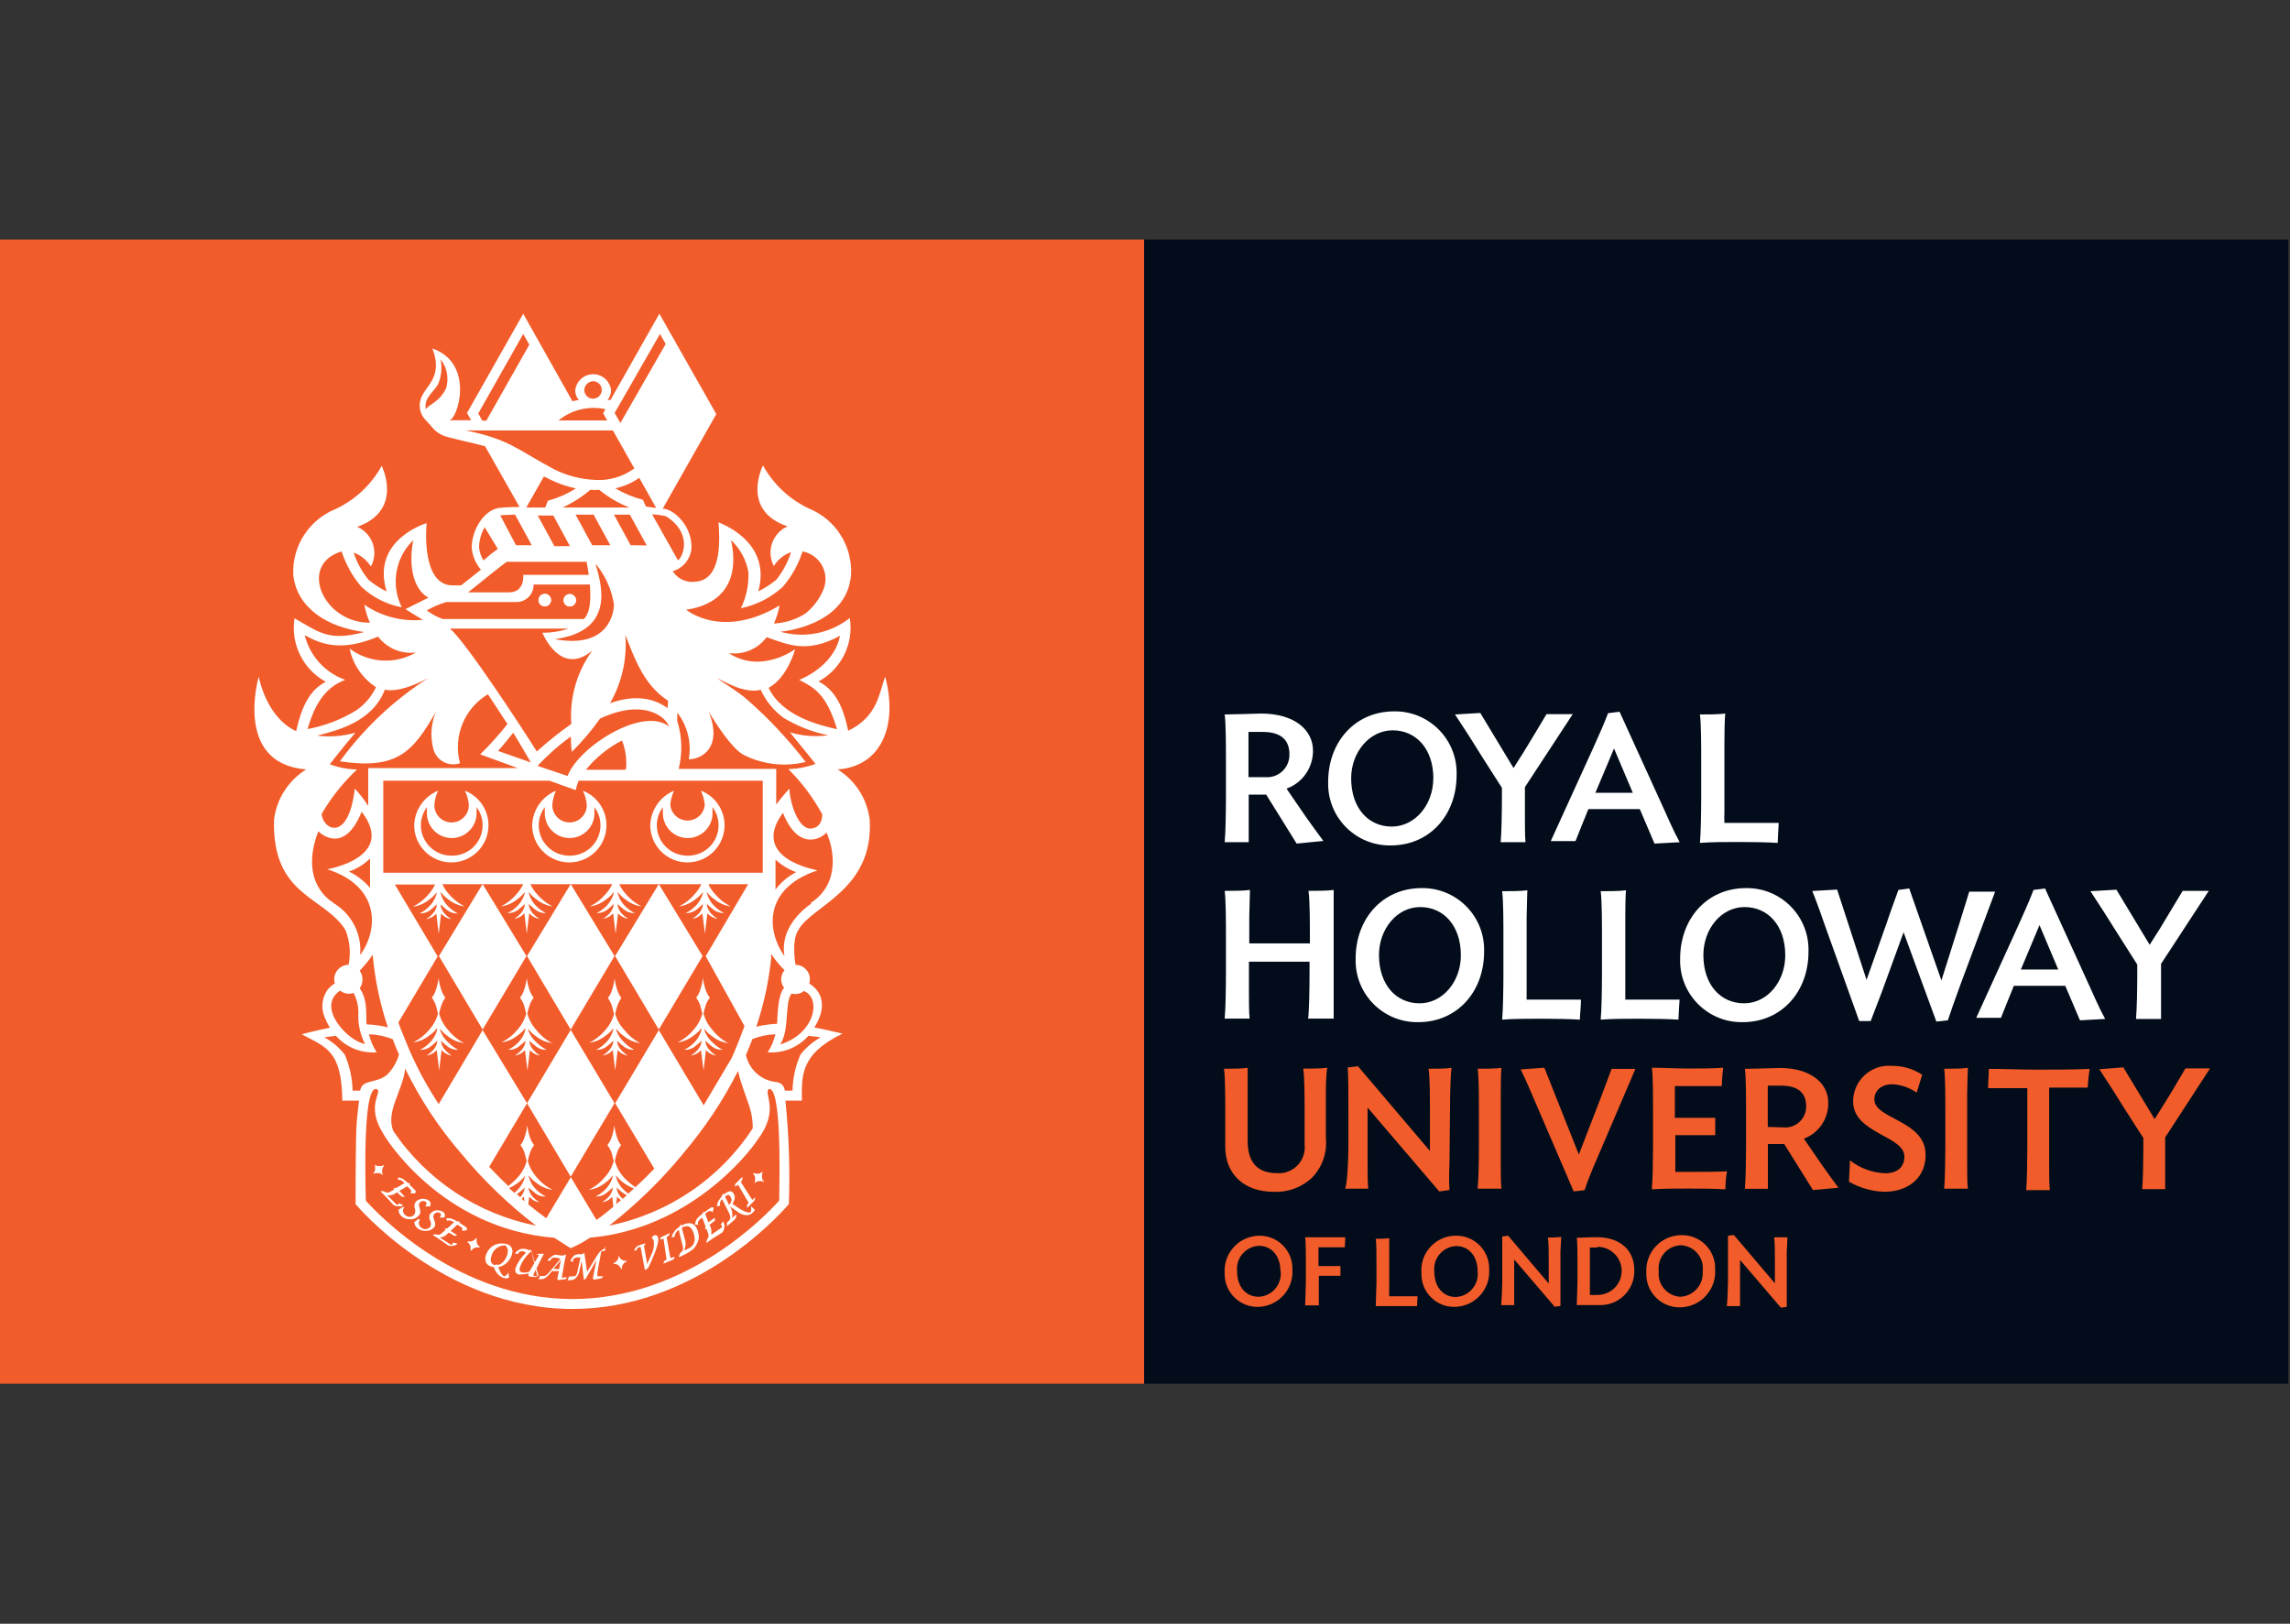 <?xml version="1.0" encoding="UTF-8" standalone="no"?><!DOCTYPE svg PUBLIC "-//W3C//DTD SVG 1.1//EN" "http://www.w3.org/Graphics/SVG/1.1/DTD/svg11.dtd"><svg width="100%" height="100%" viewBox="0 0 1155 819" version="1.1" xmlns="http://www.w3.org/2000/svg" xmlns:xlink="http://www.w3.org/1999/xlink" xml:space="preserve" xmlns:serif="http://www.serif.com/" style="fill-rule:evenodd;clip-rule:evenodd;stroke-linejoin:round;stroke-miterlimit:2;"><rect x="0" y="0" width="1155" height="819" fill="#333333" stroke="none"/><g id="Layer-1" serif:id="Layer 1"><rect x="0" y="120.833" width="577.083" height="577.083" style="fill:#f15c2a;"/><rect x="577.083" y="120.833" width="577.083" height="577.083" style="fill:#020c1a;"/><path d="M638.04,391.976c6.188,0.579 11.675,-3.968 12.255,-10.15c0.04,-0.482 0.058,-0.969 0.04,-1.45c0,-7.018 -4.118,-11.194 -13.455,-11.194l-7.192,0l-0,22.794l8.352,-0Zm15.949,33.523l-15.369,-24.708l-8.816,0l-0,24.012l-12.122,-0c0.464,-4.408 0.638,-16.124 0.638,-22.098l0,-20.241c0,-5.8 0,-17.4 -0.638,-22.098c3.306,0 14.094,-0.348 18.328,-0.464c17.109,0 26.447,8.468 26.215,19.082c-0.081,8.439 -5.406,15.932 -13.34,18.791l9.86,14.384c2.32,3.306 6.728,9.338 8.7,12.006l-13.456,1.334Z" style="fill:#fff;fill-rule:nonzero;"/><path d="M722.949,392.729c0,-15.137 -8.816,-24.359 -20.531,-24.359c-11.716,0 -20.938,11.078 -20.938,24.185c0,15.08 8.7,24.36 20.474,24.36c11.773,-0 20.937,-11.078 20.937,-24.186l0.058,0Zm-53.068,1.566c-0,-20.009 13.513,-35.495 33.291,-35.495c17.167,-0.237 31.272,13.491 31.51,30.658c0.006,0.511 0,1.021 -0.017,1.532c-0,19.951 -13.456,35.437 -33.233,35.437c-17.168,0.266 -31.302,-13.433 -31.563,-30.6c-0.012,-0.511 -0.006,-1.021 0.012,-1.532" style="fill:#fff;fill-rule:nonzero;"/><path d="M746.612,359.612l16.762,27.782l5.046,-7.946c3.596,-5.8 8.236,-13.688 11.599,-19.256l13.224,0l-24.127,36.829l-0,14.558c-0,3.48 -0,10.614 0.29,13.224l-12.528,-0c0.464,-4.408 0.638,-16.124 0.638,-22.098l0,-5.336l-9.628,-15.079c-3.827,-6.264 -10.149,-16.124 -14.035,-21.924l12.759,-0.754Z" style="fill:#fff;fill-rule:nonzero;"/><path d="M804.669,399.863l18.849,0l-9.454,-22.329l-9.395,22.329Zm-1.392,-21.981c3.48,-7.714 5.8,-12.934 7.772,-18.154l5.799,-0.754l21.46,47.095c2.668,5.8 5.8,13.224 8.874,18.734l-12.702,0.696l-7.424,-17.4l-25.925,0c-1.856,4.466 -4.698,11.6 -6.496,16.124l-12.47,-0l21.112,-46.341Z" style="fill:#fff;fill-rule:nonzero;"/><path d="M896.596,425.151c-5.8,-0.348 -12.528,-0.464 -19.429,-0.464c-6.902,-0 -13.978,-0 -19.778,0.464c0.464,-4.408 0.638,-16.588 0.638,-22.446l0,-20.241c0,-5.8 0,-17.4 -0.638,-22.098c3.596,0 9.744,0 12.76,-0.464c-0.29,2.668 -0.406,9.976 -0.406,13.572l-0,36.191c-0.11,1.798 -0.11,3.596 -0,5.394l27.375,-0c-0.116,3.132 -0.406,6.438 -0.522,10.092" style="fill:#fff;fill-rule:nonzero;"/><path d="M659.789,513.772c0.522,-4.408 0.696,-15.776 0.696,-21.749l-0,-6.96l-30.565,-0l-0,15.485c-0,3.48 -0,10.614 0.348,13.224l-12.586,-0c0.464,-4.408 0.638,-16.124 0.638,-22.097l0,-20.242c0,-5.8 0,-17.399 -0.638,-22.097c3.596,-0 9.744,-0 12.76,-0.464c-0,2.668 -0.348,9.976 -0.348,13.571l-0,13.398l30.565,0l-0,-4.408c-0,-5.8 -0,-17.399 -0.696,-22.097c3.654,-0 9.802,-0 12.702,-0.464l-0,64.9l-12.876,-0Z" style="fill:#fff;fill-rule:nonzero;"/><path d="M736.811,481.873c-0,-15.138 -8.816,-24.359 -20.532,-24.359c-11.715,-0 -20.763,11.077 -20.763,24.185c-0,15.079 8.7,24.359 20.473,24.359c11.774,0 20.822,-11.077 20.822,-24.185m-53.069,1.566c0,-20.01 13.514,-35.495 33.291,-35.495c17.168,-0.238 31.273,13.49 31.511,30.658c0.006,0.51 -0,1.021 -0.018,1.531c0,19.951 -13.455,35.437 -33.233,35.437c-17.167,0.267 -31.301,-13.432 -31.562,-30.6c-0.012,-0.51 -0.006,-1.021 0.011,-1.531" style="fill:#fff;fill-rule:nonzero;"/><path d="M796.839,514.294c-5.8,-0.348 -12.586,-0.464 -19.429,-0.464c-6.844,-0 -14.036,-0 -19.778,0.464c0.464,-4.408 0.638,-16.588 0.638,-22.445l0,-20.242c0,-5.8 0,-17.399 -0.638,-22.097c3.538,-0 9.686,-0 12.702,-0.464c-0,2.668 -0.348,9.976 -0.348,13.571l-0,41.585l27.375,0c0.116,3.132 -0.464,6.438 -0.522,10.092" style="fill:#fff;fill-rule:nonzero;"/><path d="M846.544,514.294c-5.8,-0.348 -12.528,-0.464 -19.372,-0.464c-6.844,-0 -14.035,-0 -19.835,0.464c0.464,-4.408 0.638,-16.588 0.638,-22.445l-0,-20.242c-0,-5.8 -0,-17.399 -0.638,-22.097c3.596,-0 9.743,-0 12.759,-0.464c-0.29,2.668 -0.348,9.976 -0.348,13.571l0,41.585l27.376,0c-0.174,3.132 -0.464,6.438 -0.58,10.092" style="fill:#fff;fill-rule:nonzero;"/><path d="M900.424,481.873c-0,-15.138 -8.758,-24.359 -20.531,-24.359c-11.774,-0 -20.764,11.077 -20.764,24.185c0,15.079 8.7,24.359 20.532,24.359c11.831,0 20.763,-11.077 20.763,-24.185m-53.01,1.566c-0,-20.01 13.455,-35.495 33.233,-35.495c17.167,-0.238 31.272,13.49 31.51,30.658c0.006,0.51 0,1.021 -0.017,1.531c-0,19.951 -13.456,35.437 -33.233,35.437c-17.133,0.267 -31.244,-13.409 -31.511,-30.542c-0.006,-0.528 0,-1.061 0.018,-1.589" style="fill:#fff;fill-rule:nonzero;"/><path d="M988.871,496.372c-2.841,7.83 -4.697,12.934 -6.437,18.27l-5.8,0.638l-16.53,-45.065l-9.975,27.375c-1.74,4.93 -4.176,10.788 -6.612,17.4l-5.8,-0l-16.82,-46.921c-1.972,-5.8 -4.639,-13.165 -6.843,-18.675l12.527,-0.696l14.848,45.529l10.266,-29c1.101,-3.48 4.581,-12.991 5.799,-16.355l5.452,-0.754l16.24,46.399l8.989,-28.478l5.046,-16.297l13.05,-0l-17.4,46.63Z" style="fill:#fff;fill-rule:nonzero;"/><path d="M1019.26,489.007l18.849,-0l-9.454,-22.388l-9.395,22.388Zm-1.392,-21.982c3.48,-7.713 5.799,-12.933 7.771,-18.153l5.8,-0.754l21.46,47.095c2.668,5.799 5.799,13.223 8.873,18.733l-12.701,0.696l-7.424,-17.4l-25.925,0c-1.856,4.466 -4.698,11.6 -6.496,16.124l-12.47,-0l21.112,-46.341Z" style="fill:#fff;fill-rule:nonzero;"/><path d="M1067.46,448.756l16.762,27.781l5.046,-7.946c3.537,-5.8 8.235,-13.687 11.599,-19.255l13.166,-0l-24.069,36.829l-0,27.781l-12.644,-0c0.464,-4.408 0.638,-16.124 0.638,-22.097l-0,-5.336l-9.57,-15.08c-3.886,-6.264 -10.208,-16.123 -14.035,-21.923l13.107,-0.754Z" style="fill:#fff;fill-rule:nonzero;"/><path d="M668.721,551.355l-0,22.619c0.742,7.372 -1.804,14.691 -6.96,20.01c-5.255,4.964 -12.325,7.545 -19.546,7.133c-14.267,0 -24.243,-8.467 -24.243,-22.735l0,-18.559c0,-5.8 0,-16.646 -0.638,-20.764c3.48,0 9.164,0 11.948,-0.464l-0,36.945c-0,11.6 5.8,16.182 14.673,16.182c7.181,0.597 13.491,-4.745 14.082,-11.925c0.076,-0.875 0.058,-1.757 -0.046,-2.633l-0,-17.399c-0,-5.8 -0,-16.646 -0.696,-20.764c3.48,0 9.222,0 12.18,-0.464c-0.638,2.552 -0.754,9.454 -0.754,12.818" style="fill:#f15c2a;fill-rule:nonzero;"/><path d="M680.088,578.788l0,-20.299c0,-5.51 0,-15.892 -0.348,-20.068l5.162,-0.638l36.307,42.745l0,-20.705c0,-5.8 0,-16.646 -0.696,-20.764c3.364,0 8.932,0 11.6,-0.464c-0.348,2.494 -0.638,9.396 -0.696,12.76l-0.348,36.249c-0.238,4.211 -0.238,8.433 -0,12.643l-5.162,0.696l-36.133,-42.28l0,28.477c0,3.364 0,10.034 0.348,12.412l-11.6,-0c1.16,-4.118 1.508,-15.138 1.566,-20.764" style="fill:#f15c2a;fill-rule:nonzero;"/><path d="M745.278,599.552c0.464,-4.118 0.638,-15.138 0.638,-20.764l0,-18.965c0,-5.8 0,-16.646 -0.638,-20.764c3.48,0 9.164,0 12.006,-0.464c-0.29,2.494 -0.348,9.396 -0.348,12.76l0,35.785c0,3.306 0,10.034 0.348,12.412l-12.006,-0Z" style="fill:#f15c2a;fill-rule:nonzero;"/><path d="M778.918,538.537l17.399,43.789l10.73,-27.781c1.914,-5.104 4.002,-10.614 5.8,-15.428l12.005,0l-18.849,44.079c-3.19,7.308 -5.162,12.122 -6.786,17.109l-5.51,0.638l-18.965,-44.136c-2.262,-5.452 -5.336,-12.412 -7.772,-17.4l11.948,-0.87Z" style="fill:#f15c2a;fill-rule:nonzero;"/><path d="M870.207,599.899c-5.336,-0.347 -11.6,-0.405 -18.154,-0.405c-6.553,-0 -13.513,-0 -18.907,0.405c0.406,-4.117 0.58,-15.485 0.58,-21.111l-0,-18.965c-0,-5.8 -0,-17.4 -0.58,-21.286c5.394,0 11.6,0.406 18.153,0.406c6.554,0 12.412,0 17.806,-0.406c-0.389,3.08 -0.626,6.177 -0.696,9.28l-23.663,0l-0,16.008l20.357,-0l0,8.757l-20.125,0l-0,18.502l7.945,-0c6.67,-0 12.47,-0 18.154,-0.29c-0.58,2.668 -0.754,5.684 -0.87,9.105" style="fill:#f15c2a;fill-rule:nonzero;"/><path d="M899.38,568.638c5.8,0.575 10.973,-3.659 11.547,-9.459c0.035,-0.366 0.053,-0.731 0.053,-1.096c-0,-6.612 -3.828,-10.498 -12.644,-10.498l-6.728,0l0,20.821l7.772,0.232Zm15.022,31.609l-14.5,-23.199l-8.236,0l0,22.562l-11.599,-0c0.406,-4.118 0.58,-15.138 0.58,-20.764l-0,-18.965c-0,-5.8 -0,-16.646 -0.58,-20.764c3.073,0 13.223,-0.348 17.399,-0.464c16.124,0 24.881,7.946 24.649,17.922c0.012,7.905 -4.889,14.981 -12.295,17.747l9.279,13.514c2.146,3.074 6.264,8.758 8.178,11.252l-12.875,1.159Z" style="fill:#f15c2a;fill-rule:nonzero;"/><path d="M950.477,601.117c-6.311,-0.168 -12.47,-1.925 -17.922,-5.103l0.522,-10.73c5.098,3.99 11.333,6.264 17.806,6.496c5.799,-0 9.627,-2.9 9.627,-8.41c0,-10.556 -25.867,-11.6 -25.867,-27.897c0.058,-9.964 8.178,-17.991 18.136,-17.939c0.51,0.006 1.021,0.029 1.525,0.075c5.394,-0.04 10.678,1.514 15.196,4.466l-2.784,9.048c-3.613,-2.552 -7.876,-4.025 -12.296,-4.234c-5.451,0 -9.047,3.074 -9.047,7.656c-0,9.976 25.809,10.556 25.809,27.781c0.29,10.962 -8.062,18.791 -20.705,18.791" style="fill:#f15c2a;fill-rule:nonzero;"/><path d="M980.578,599.552c0.406,-4.118 0.58,-15.138 0.58,-20.764l-0,-18.965c-0,-5.8 -0,-16.646 -0.58,-20.764c3.422,0 9.105,0 11.947,-0.464c0,2.494 -0.348,9.396 -0.348,12.76l0,35.785c0,3.306 0,10.034 0.348,12.412l-11.947,-0Z" style="fill:#f15c2a;fill-rule:nonzero;"/><path d="M1052.96,548.571l-19.43,-0l0,39.323c0,3.306 0,10.034 0.348,12.411l-11.948,0c0.406,-4.117 0.58,-15.137 0.58,-20.763l0,-30.681l-19.777,-0c0,-2.842 0.348,-6.496 0.348,-9.744c7.888,0 15.66,0.406 25.113,0.406c9.454,0 17.4,0 25.752,-0.406c-0.488,3.132 -0.818,6.287 -0.986,9.454" style="fill:#f15c2a;fill-rule:nonzero;"/><path d="M1070.94,538.363l15.776,26.1l4.697,-7.482c3.364,-5.278 7.772,-12.876 10.846,-18.096l12.412,0l-22.62,34.799l0,26.1l-11.599,-0c0.406,-4.118 0.58,-15.138 0.58,-20.764l-0,-4.988l-9.048,-14.151c-3.596,-5.8 -9.57,-15.196 -13.166,-20.59l12.122,-0.928Z" style="fill:#f15c2a;fill-rule:nonzero;"/><path d="M645.811,641.252c0,-8.003 -4.64,-12.875 -10.845,-12.875c-6.398,0.284 -11.356,5.701 -11.072,12.104c0.011,0.238 0.029,0.476 0.052,0.713c-0,8.004 4.582,12.876 10.846,12.876c6.403,-0.226 11.408,-5.603 11.182,-12.006c-0.012,-0.232 -0.023,-0.464 -0.047,-0.696l-0.116,-0.116Zm-28.129,0.87c-0.644,-9.749 6.74,-18.171 16.489,-18.814c0.302,-0.018 0.609,-0.029 0.911,-0.035c9.129,-0.134 16.634,7.157 16.767,16.286c0.006,0.255 -0,0.51 -0.006,0.765c0.644,9.75 -6.739,18.171 -16.489,18.815c-0.301,0.017 -0.609,0.029 -0.91,0.035c-9.129,0.133 -16.634,-7.157 -16.768,-16.286c-0.005,-0.255 0,-0.511 0.006,-0.766" style="fill:#f15c2a;fill-rule:nonzero;"/><path d="M678.29,629.131l-13.281,-0l-0,9.453l11.077,0l0,4.93l-10.903,0l-0,14.906l-6.902,-0c-0,-2.32 0.348,-8.526 0.348,-11.6l-0,-10.73c-0,-3.131 -0,-9.685 -0.348,-12.005l20.241,-0c-0.058,1.508 -0.174,3.074 -0.232,5.046" style="fill:#f15c2a;fill-rule:nonzero;"/><path d="M714.713,658.768l-20.821,-0c-0,-2.32 0.348,-8.816 0.348,-11.6l-0,-10.73c-0,-3.131 -0,-9.395 -0.348,-11.599c2.268,0.023 4.53,-0.07 6.786,-0.29l-0,26.389c-0.058,0.969 -0.058,1.931 -0,2.9l14.325,-0c-0.116,0.928 -0.232,2.668 -0.29,4.93" style="fill:#f15c2a;fill-rule:nonzero;"/><path d="M745.278,641.368c0,-8.003 -4.639,-12.875 -10.845,-12.875c-6.397,0.284 -11.356,5.701 -11.072,12.104c0.012,0.238 0.029,0.476 0.052,0.713c0,8.004 4.582,12.876 10.846,12.876c6.397,-0.284 11.356,-5.701 11.072,-12.104c-0.012,-0.238 -0.029,-0.476 -0.053,-0.714m-28.361,0.754c-0.8,-9.575 6.311,-17.985 15.892,-18.791c0.499,-0.041 1.003,-0.058 1.508,-0.058c9.129,-0.134 16.634,7.157 16.767,16.286c0.006,0.255 0,0.51 -0.006,0.765c0.644,9.75 -6.739,18.171 -16.489,18.815c-0.301,0.017 -0.609,0.029 -0.91,0.035c-9.094,0.168 -16.605,-7.076 -16.768,-16.17c-0.005,-0.29 -0.005,-0.586 0.006,-0.882" style="fill:#f15c2a;fill-rule:nonzero;"/><path d="M757.69,646.588l0,-22.909l2.958,-0.406l20.473,24.127l0,-11.6c0,-3.131 0,-9.395 -0.406,-11.599c2.245,0.023 4.495,-0.076 6.728,-0.29c0,1.45 -0.348,5.336 -0.406,7.192l0,27.607l-2.9,0.406l-20.415,-23.838l-0,23.026l-6.612,-0c0.348,-2.378 0.522,-8.584 0.58,-11.716" style="fill:#f15c2a;fill-rule:nonzero;"/><path d="M805.597,629.247l-3.712,-0l-0,23.895c1.293,0.099 2.592,0.099 3.886,-0c6.693,0.012 12.133,-5.405 12.145,-12.098c0.011,-6.693 -5.406,-12.134 -12.099,-12.145l-0.046,-0l-0.174,0.348Zm0.754,28.999l-11.078,-0c0,-2.32 0.348,-8.526 0.348,-11.6l0,-10.73c0,-3.131 0,-9.395 -0.348,-11.599c1.798,-0 5.278,-0.29 10.092,-0.29c12.353,-0 18.907,7.134 18.907,16.413c0.429,9.408 -6.849,17.382 -16.257,17.812c-0.557,0.023 -1.108,0.023 -1.664,-0.006" style="fill:#f15c2a;fill-rule:nonzero;"/><path d="M858.781,641.136c0.806,-6.356 -3.694,-12.162 -10.045,-12.968c-0.325,-0.041 -0.65,-0.07 -0.974,-0.081c-6.403,0.214 -11.42,5.579 -11.206,11.976c0.012,0.319 0.035,0.638 0.07,0.957c-0.806,6.357 3.694,12.163 10.045,12.969c0.325,0.04 0.65,0.069 0.975,0.081c6.553,-0.4 11.541,-6.038 11.141,-12.592c-0,-0.034 -0.006,-0.075 -0.006,-0.11l0,-0.232Zm-28.419,0.812c-0.638,-9.813 6.797,-18.287 16.605,-18.925c0.4,-0.029 0.8,-0.04 1.201,-0.04c9.192,-0.139 16.755,7.203 16.894,16.396c0.006,0.331 0,0.667 -0.017,1.003c0.638,9.843 -6.821,18.345 -16.663,18.983c-0.383,0.029 -0.76,0.041 -1.142,0.041c-9.222,0.104 -16.791,-7.285 -16.895,-16.512c-0,-0.314 0.005,-0.633 0.017,-0.946" style="fill:#f15c2a;fill-rule:nonzero;"/><path d="M871.541,646.472l-0,-23.199l2.958,-0.348l20.705,24.359l0,-11.6c0,-3.131 0,-9.453 -0.406,-11.599l6.728,-0c-0,1.45 -0.29,5.336 -0.348,7.25l-0,27.839l-2.958,0.406l-20.589,-24.07l-0,23.258l-6.67,-0c0.348,-2.842 0.522,-9.106 0.58,-12.296" style="fill:#f15c2a;fill-rule:nonzero;"/><path d="M201.95,608.483c0.505,0.006 0.992,-0.209 1.334,-0.58l-1.914,-0.986l-0.58,0.638c-0.127,0.052 -0.278,0.052 -0.406,0c-0.133,0.035 -0.272,0.035 -0.406,0l-4.64,-4.64c1.044,0.064 2.082,-0.075 3.074,-0.406l1.856,-1.102l2.494,2.204l1.45,0l-2.842,-2.9l4.002,-2.377l1.682,1.681c0.464,0.406 0.464,0.638 0,1.914l2.204,0c0.481,-0.371 0.568,-1.067 0.191,-1.548c-0.052,-0.07 -0.121,-0.134 -0.191,-0.192l-2.784,-2.725l0.522,-0.348l-1.624,-0.754c-0.766,-0.72 -1.601,-1.363 -2.494,-1.914c-0.661,-0.302 -1.369,-0.499 -2.088,-0.58l0,1.218l0.522,-0c0.917,0.092 1.752,0.551 2.32,1.276l0.406,0.348l-4.06,2.436l-1.508,-0l0.522,0.638c-0.928,0.626 -1.896,1.188 -2.9,1.681c-0.284,0.064 -0.585,0.064 -0.87,0c-0.626,-0.058 -1.223,-0.278 -1.74,-0.638l-1.624,0l2.378,2.436c0.522,0.464 1.45,1.508 2.204,2.32l0.87,0.928l0.87,0.986c0.743,0.708 1.769,1.027 2.784,0.87l0.986,0.116Z" style="fill:#fff;fill-rule:nonzero;"/><path d="M211.694,609.237c-0.528,-0.812 -0.528,-1.856 -0,-2.668c0.499,-0.487 1.16,-0.771 1.856,-0.812c0.4,0.012 0.789,0.157 1.102,0.406c0.638,0.58 0.696,0.986 -0,2.03l-0,0.29l2.146,0c0.649,-0.922 0.47,-2.192 -0.406,-2.9c-0.922,-0.632 -2.019,-0.957 -3.132,-0.928c-1.369,-0.034 -2.685,0.54 -3.596,1.566c-0.731,0.992 -0.887,2.291 -0.406,3.422c0.394,1.027 0.244,2.187 -0.406,3.074c-0.574,0.65 -1.392,1.032 -2.262,1.044c-0.818,-0.006 -1.601,-0.319 -2.204,-0.87c-0.823,-0.649 -1.247,-1.688 -1.102,-2.726c0.163,-0.464 0.377,-0.916 0.638,-1.334l-0.754,0l-2.146,1.334c-0.035,1.317 0.569,2.575 1.624,3.364c1.12,0.986 2.569,1.508 4.06,1.45l0.29,0c1.508,0.075 2.975,-0.516 4.002,-1.624c1.102,-0.986 1.16,-1.682 0.696,-4.118" style="fill:#fff;fill-rule:nonzero;"/><path d="M218.944,619.097c0.754,-0.986 0.754,-1.682 -0,-4.06c-0.522,-0.795 -0.522,-1.815 -0,-2.61c0.493,-0.574 1.212,-0.91 1.972,-0.928c0.359,0 0.707,0.122 0.986,0.348c0.696,0.522 0.754,0.928 -0,1.972l-0,0.29l2.204,0c0.591,-0.963 0.307,-2.221 -0.638,-2.842c-0.87,-0.545 -1.874,-0.829 -2.9,-0.812c-1.416,-0.011 -2.755,0.656 -3.596,1.798c-0.609,1.062 -0.609,2.361 -0,3.422c0.528,0.98 0.528,2.152 -0,3.132c-0.592,0.742 -1.491,1.172 -2.436,1.16c-0.737,-0.006 -1.444,-0.255 -2.03,-0.696c-0.87,-0.597 -1.357,-1.612 -1.276,-2.668c0.087,-0.493 0.267,-0.963 0.522,-1.392l-0,-0.29l-0.754,0l-2.03,1.45c0.023,1.317 0.696,2.535 1.798,3.248c1.061,0.824 2.372,1.253 3.712,1.218l0.696,-0c1.444,-0.041 2.801,-0.667 3.77,-1.74" style="fill:#fff;fill-rule:nonzero;"/><path d="M234.893,618.807l-3.248,-2.088l0.406,-0.464l-1.74,-0.348c-0.893,-0.545 -1.85,-0.992 -2.842,-1.334c-0.806,-0.139 -1.629,-0.139 -2.435,0l0.521,1.276c0.754,-0.522 1.798,-0.348 3.132,0.464l0.464,0l-3.48,3.248l-1.449,-0l0.638,0.522c-0.76,0.829 -1.595,1.589 -2.494,2.262c-0.314,0.296 -0.731,0.464 -1.16,0.464c-0.517,-0.012 -1.027,-0.11 -1.508,-0.29l-1.508,0.348l2.9,1.856l2.61,1.798l0.928,0.696l1.159,0.812c0.447,0.301 0.969,0.464 1.508,0.464c0.749,-0.035 1.491,-0.169 2.204,-0.406c0.499,-0.064 0.934,-0.366 1.16,-0.812l-2.088,-0.58c-0.087,0.272 -0.226,0.528 -0.406,0.754c0,0.348 -0.348,0.348 -0.406,0.348l-0.406,-0l-5.509,-3.596c1.038,-0.105 2.035,-0.464 2.9,-1.044l1.623,-1.45l2.9,1.682l1.392,-0.29l-3.364,-2.262l3.364,-3.132l2.03,1.276c0.522,0.348 0.58,0.522 0.406,1.856l2.146,-0.29c0.412,-0.452 0.377,-1.148 -0.075,-1.554c-0.081,-0.076 -0.174,-0.14 -0.273,-0.186" style="fill:#fff;fill-rule:nonzero;"/><path d="M256.005,632.611c-1.45,3.943 -3.422,5.161 -4.93,5.509l-0,-0.406l-1.798,0.348c-0.934,-0.336 -1.607,-1.16 -1.74,-2.146c-0.07,-0.887 0.069,-1.78 0.406,-2.609c0.725,-2.715 3.016,-4.733 5.8,-5.104c0.423,-0.058 0.852,-0.058 1.276,-0c0.116,0.464 1.856,1.566 0.812,4.408l0.174,-0Zm-0,-4.988c-1.885,-0.609 -3.915,-0.609 -5.8,-0c-2.372,0.91 -4.217,2.818 -5.046,5.22c-0.516,1.264 -0.516,2.679 -0,3.943c0.464,0.923 1.276,1.613 2.262,1.914l1.102,0.348l0.58,0c0.609,2.39 2.273,4.379 4.524,5.394c0.539,0.203 1.107,0.325 1.682,0.348c0.516,0.023 1.02,-0.116 1.45,-0.406l-0.406,-3.074c-0,0 -0,1.044 -0.406,1.276c-0.406,0.232 -1.044,1.392 -1.74,1.102c-0.696,-0.29 -1.45,-0.812 -2.9,-4.582c0.765,-0.116 1.508,-0.353 2.204,-0.696c2.163,-1.119 3.804,-3.033 4.582,-5.335c0.928,-2.726 -0,-4.582 -2.088,-5.452" style="fill:#fff;fill-rule:nonzero;"/><path d="M267.952,630.523l-1.16,-0c-0.574,-0.256 -1.177,-0.453 -1.798,-0.58c-0.423,-0.07 -0.852,-0.07 -1.276,-0c-0.342,-0.076 -0.701,-0.076 -1.044,-0c-1.154,0.475 -2.169,1.235 -2.958,2.204l1.508,0.406c0.198,-0.888 1.01,-1.503 1.914,-1.45l0.58,-0c0.575,0.179 1.12,0.435 1.624,0.754c-2.314,2.064 -4.106,4.645 -5.22,7.539c-0.307,0.783 -0.307,1.653 0,2.436c0.354,0.516 0.894,0.87 1.508,0.986l1.044,0c1.288,-0.046 2.57,-0.203 3.828,-0.464l0,0.87c0.041,0.313 0.273,0.569 0.58,0.638l2.842,0.29c0.453,-0.093 0.888,-0.267 1.276,-0.522l0.406,-0.29l-3.654,-12.817Zm3.016,13.107l-1.914,0l0,-0.522c0.192,-0.731 0.482,-1.438 0.87,-2.088l4.408,-8.641l-0.29,-0c-2.552,-0 -2.842,-0 -3.48,0.29l1.334,0.348l-4.872,8.351c-1.142,0.441 -2.378,0.598 -3.596,0.464c-1.16,-0.29 -1.624,-1.102 -1.276,-2.436c1.166,-3.213 3.167,-6.055 5.8,-8.235l0,-0.348" style="fill:#fff;fill-rule:nonzero;"/><path d="M282.916,635.568l-0.986,4.64l-2.726,-0.29l3.712,-4.35Zm1.102,9.048l-0.638,0l-0,-0.348c-0,-0.348 1.624,-9.57 2.088,-11.193l-0.406,-0.348c-0.522,0.464 -0.812,0.58 -1.102,0.522c-0.406,0.04 -0.812,0.04 -1.218,-0l-1.682,-0.29c-0.493,-0.122 -1.015,-0.122 -1.508,-0c-0.887,0.446 -1.705,1.009 -2.436,1.681c-0.423,0.319 -0.76,0.737 -0.986,1.218l1.566,0c-0,-1.044 1.102,-1.681 2.552,-1.507c0.835,0.086 1.653,0.284 2.436,0.579l-4.814,5.8c-2.378,2.784 -2.842,3.016 -4.408,2.842l-0.986,0l-0.928,1.624l0.87,0c1.508,0 2.494,0 4.872,-2.726l1.102,-1.334l3.48,0l-0.812,3.944c0.075,0.267 0.267,0.482 0.522,0.58l3.77,-0.464l0.696,-0.928l-2.146,0l0.116,0.348Z" style="fill:#fff;fill-rule:nonzero;"/><path d="M305.593,629.769l-0.812,-0c-0.87,0.516 -1.688,1.119 -2.436,1.798c-0.4,0.498 -0.771,1.02 -1.102,1.566l-5.104,8.409l-1.45,-9.685l-0.985,0.754l-1.856,-0c-0.94,-0.029 -1.851,0.301 -2.552,0.928c-0.627,0.69 -1.172,1.449 -1.624,2.261l1.276,0.87l-0,-0.406c-0.087,-0.568 0.133,-1.142 0.58,-1.508c0.417,-0.313 0.928,-0.498 1.45,-0.521l1.798,-0l-1.334,6.205c-0.638,3.19 -0.986,3.306 -2.784,3.364l-1.566,0l-0.87,1.914l0.87,0c0.939,0.029 1.879,-0.168 2.726,-0.58c1.078,-0.864 1.867,-2.036 2.262,-3.364l1.276,-5.8l1.159,9.686l1.044,-0.87l5.278,-9.222l-1.798,9.106c0.029,0.406 0.348,0.725 0.754,0.754l3.654,-0.696l0.87,-0.986l-2.262,0c-0.696,0 -0.754,0 -0.754,-0.406l0,-1.508l1.798,-9.801c0,-0.621 0.29,-0.969 0.87,-1.044l1.044,-0l0.58,-2.03l-0.58,-0l0.58,0.812Z" style="fill:#fff;fill-rule:nonzero;"/><path d="M330.996,623.099c-0.359,-0.11 -0.742,-0.11 -1.102,-0c0,-0 -0.406,-0 -1.217,1.218c0.492,0.406 0.858,0.951 1.043,1.566c0.331,2.285 -0.052,4.616 -1.101,6.67l-2.204,5.045l-1.624,-9.221l0.87,-1.102c-0.227,-0.087 -0.47,-0.087 -0.696,-0l-2.494,0.812c-0.627,0.156 -1.195,0.504 -1.624,0.986c-0.441,0.51 -0.812,1.073 -1.102,1.682l1.16,-0c0.18,-0.812 0.777,-1.474 1.566,-1.74l0.638,-0l2.146,11.599l1.566,-0.928c1.49,-2.952 2.807,-5.997 3.943,-9.105c1.392,-3.944 1.45,-5.452 0.986,-6.902c-0.203,-0.25 -0.464,-0.447 -0.754,-0.58" style="fill:#fff;fill-rule:nonzero;"/><path d="M336.216,623.969c0.714,-0.273 1.265,-0.847 1.508,-1.566l0.29,-0.522l-4.524,2.088c-0.272,0.243 -0.458,0.568 -0.522,0.928l0,0.348l1.682,-0.464l1.566,10.555c-1.044,0.464 -1.102,0.58 -1.566,1.566l0,0.464l4.698,-1.972c0.418,-0.22 0.725,-0.597 0.87,-1.043l0,-0.406l-2.088,0.579l-1.914,-10.555Z" style="fill:#fff;fill-rule:nonzero;"/><path d="M345.38,625.013l-1.508,-5.8c0.853,-0.47 1.81,-0.731 2.784,-0.754c1.148,0.18 2.117,0.951 2.552,2.03c0.678,1.293 1.073,2.72 1.16,4.176c0.185,2.094 -0.98,4.071 -2.9,4.93l-1.856,0.928l-0.522,-0c0.829,-1.746 0.934,-3.747 0.29,-5.568l0,0.058Zm-1.74,-6.844l0,-0.754l-1.276,1.624c-0.487,0.284 -0.939,0.638 -1.334,1.044c-1.102,1.067 -1.908,2.407 -2.32,3.886l1.508,-0c0.041,-1.491 0.853,-2.854 2.146,-3.596l2.03,8.41c0.406,1.624 0,2.146 -1.45,3.364l-0.58,1.798l0.464,-0l0.87,-0.406l1.914,-0.928c1.375,-0.679 2.68,-1.491 3.886,-2.436c1.514,-1.503 2.54,-3.422 2.958,-5.51c0.098,-1.897 -0.319,-3.782 -1.218,-5.452c-1.566,-2.668 -4.06,-2.9 -7.598,-1.044" style="fill:#fff;fill-rule:nonzero;"/><path d="M364.867,615.907l-1.333,1.682c0.191,0.22 0.365,0.452 0.521,0.696c0.348,0.464 0,0.58 0,0.812l-5.393,3.77c0.214,-1.033 0.214,-2.1 -0,-3.132l-0.754,-2.03l2.668,-2.03l-0,-1.45l-3.306,2.262l-1.624,-4.35l1.972,-1.334c0.185,-0.064 0.394,-0.064 0.58,0c0.469,0.081 0.904,0.279 1.276,0.58l0.522,-2.088c-0.424,-0.481 -1.155,-0.528 -1.636,-0.104c-0.041,0.035 -0.07,0.069 -0.104,0.104l-3.19,2.262l-0,-0.58l-1.044,1.45c-0.853,0.603 -1.63,1.305 -2.32,2.088c-0.627,0.853 -1.027,1.85 -1.16,2.9l-0,0.29l1.682,-0c-0.464,-1.16 -0,-2.204 1.508,-3.19l0.464,-0.348l1.682,4.466l-0.348,1.45l0.696,-0.406c0.452,1.038 0.841,2.105 1.16,3.19c-0,0.812 -0,1.334 -0.87,2.494l-0.29,1.624l2.784,-1.972c0.58,-0.406 1.798,-1.218 2.726,-1.74l1.044,-0.638l1.101,-0.696c0.812,-0.58 1.218,-1.044 1.566,-3.422c0.058,-0.493 -0.063,-0.986 -0.348,-1.392l-0.232,-1.218Z" style="fill:#fff;fill-rule:nonzero;"/><path d="M368.985,605.293c-0.127,0.94 -0.556,1.816 -1.218,2.494l-2.088,-4.234c0.754,-0.58 1.218,-0.87 1.566,-0.87c0.383,0.047 0.72,0.256 0.928,0.58c0.488,0.569 0.778,1.282 0.812,2.03m9.918,3.77c0,1.334 0,1.914 -0.348,2.378c-0.348,0.464 -3.19,0 -6.844,-2.668l-2.32,-1.566c0.459,-0.725 0.83,-1.508 1.102,-2.32c0.238,-1.113 -0.011,-2.279 -0.696,-3.19c-0.493,-0.707 -1.386,-1.009 -2.204,-0.754c-0.91,0.354 -1.74,0.882 -2.436,1.566l-0.348,-0.696l-1.102,2.088c-0.295,0.325 -0.568,0.673 -0.811,1.044c-0.818,1.021 -1.271,2.285 -1.276,3.596l1.566,-0.406c-0.279,-1.2 0.098,-2.453 0.985,-3.306l3.19,6.264c1.45,2.842 1.044,3.828 0.522,4.35l-1.218,1.218l0,1.856l3.364,-2.9c0.789,-0.603 1.294,-1.508 1.392,-2.494l0,-0.638l-2.204,1.856c0.401,-1.989 0.053,-4.054 -0.986,-5.8l3.538,2.494c1.34,1.137 3.005,1.804 4.756,1.914c1.044,0.012 2.053,-0.359 2.842,-1.044c0,0 1.276,-1.102 1.334,-1.682l-2.03,-1.914l0.232,0.754Z" style="fill:#fff;fill-rule:nonzero;"/><path d="M379.425,605.235l-5.8,-9.105c0.586,-0.505 0.888,-1.265 0.812,-2.03l0,-0.522l-3.654,3.654c-0.098,0.342 -0.098,0.701 0,1.044l0,0.29l1.45,-1.044l5.394,9.221c-0.644,0.458 -0.963,1.253 -0.812,2.03l0,0.522l3.596,-3.596c0.284,-0.382 0.429,-0.858 0.406,-1.334l0,-0.464l-1.392,1.334Z" style="fill:#fff;fill-rule:nonzero;"/><path d="M387.719,346.911c9.57,-5.22 13.339,-19.488 13.339,-19.488c0,0 -17.051,12.76 -33.523,1.972c7.366,1.038 14.709,-2.03 19.14,-8.003c10.788,3.711 20.067,8.409 37.003,-0.696c-3.19,15.891 -20.59,22.213 -20.59,22.213c7.366,3.828 13.688,6.902 19.082,24.881c-9.048,-2.03 -27.781,-6.496 -34.683,-21.169l0.232,0.29Zm3.422,102.367l-0,-15.718c2.992,2.825 6.548,4.977 10.439,6.322c-4.21,2.169 -7.864,5.29 -10.671,9.106l0.232,0.29Zm18.095,6.438c-4.234,2.958 -16.007,12.295 -13.571,26.563c-8.7,-12.122 -11.252,-33.987 16.645,-43.267c-21.227,-4.64 -27.607,-15.427 -17.399,-28.999c8.119,20.415 20.473,12.18 21.865,9.86c3.712,7.597 7.308,25.867 -7.888,35.553l0.348,0.29Zm-3.364,44.31c8.352,3.828 5.104,21.402 -12.411,26.796c4.929,-7.076 2.146,-21.518 5.799,-25.694c2.228,0.627 4.617,0.105 6.38,-1.392l0.232,0.29Zm8.062,23.2c-3.95,2.186 -7.418,5.144 -10.208,8.699c-2.528,5.725 -3.891,11.896 -4.002,18.154l-3.885,-0c-0.169,-2.297 -1.996,-4.124 -4.292,-4.292c-7.523,-0.737 -13.711,-6.241 -15.312,-13.63c1.16,-2.667 2.204,-5.393 3.248,-8.061c3.7,-1.468 7.621,-2.291 11.6,-2.436c-0.743,3.242 -2.059,6.327 -3.886,9.105c7.795,0.615 15.427,-2.482 20.589,-8.351l6.148,0.812Zm-125.044,132.004c-57.999,-0 -98.25,-42.861 -104.397,-49.647c-0,-4.176 -1.914,-56.78 5.104,-56.316c4.407,0.812 -5.8,7.482 3.653,22.445c0,0.522 28.478,47.965 86.302,52.605c4.93,3.074 6.844,4.466 7.192,4.64l1.218,0.58l1.218,-0.58c2.946,-1.294 5.765,-2.865 8.409,-4.698c50.227,-4.408 80.096,-42.629 84.33,-49.125c11.6,-15.195 3.132,-23.199 5.8,-25.867c6.96,-1.508 5.278,50.401 5.278,56.316c-6.148,6.786 -46.167,49.589 -104.339,49.647l0.232,-0Zm-107.007,-105.151l-4.06,-0c-0.116,-6.252 -1.456,-12.418 -3.944,-18.154c-2.796,-3.566 -6.287,-6.53 -10.266,-8.699l5.8,-0.812c5.162,5.869 12.795,8.966 20.59,8.351c-1.827,-2.778 -3.144,-5.863 -3.886,-9.105c4.094,0.127 8.143,0.974 11.947,2.494c0.986,2.61 2.03,5.22 3.19,7.771c-1.131,3.73 -3.114,7.146 -5.8,9.976c-5.857,4.988 -12.759,2.146 -13.803,8.178l0.232,-0Zm-10.208,-50.343c1.241,0.975 2.772,1.503 4.35,1.508c0.789,-0.017 1.572,-0.15 2.32,-0.406c1.786,3.428 2.61,7.279 2.378,11.136c-0.11,5.057 1.05,10.063 3.364,14.558c-8.352,-1.16 -24.94,-18.56 -12.644,-26.796l0.232,0Zm14.964,-66.524l-0,14.616c-2.941,-3.463 -6.577,-6.27 -10.672,-8.236c3.926,-1.287 7.505,-3.468 10.44,-6.38l0.232,0Zm-18.328,22.214c-0.928,-0.58 -17.747,-9.918 -7.772,-36.133c0,-0 12.644,13.049 21.866,-9.86c17.805,23.199 -17.4,28.999 -17.4,28.999c26.853,8.526 26.041,30.507 16.646,43.267c0.945,-10.649 -4.344,-20.879 -13.572,-26.273l0.232,-0Zm5.8,-112.517c-10.156,-3.59 -17.829,-12.046 -20.415,-22.503c8.931,4.929 18.965,8.235 37.002,0.696c4.495,5.892 11.792,8.943 19.14,8.003c-10.562,6.119 -23.756,5.348 -33.523,-1.972c1.682,8.01 6.478,15.022 13.34,19.488c-2.228,4.651 -5.626,8.647 -9.86,11.599c-7.575,4.675 -15.956,7.9 -24.707,9.512c3.131,-10.555 7.771,-20.647 19.023,-24.823m-1.798,-64.784c2.082,6.536 5.458,12.591 9.918,17.805c5.666,5.348 12.754,8.955 20.415,10.382c-5.684,-11.344 -3.335,-25.067 5.8,-33.871c-2.668,13.514 0.348,25.171 7.656,28.999l-11.6,5.8c0,-0 4.524,2.9 8.758,5.394c-10.434,1.009 -20.891,-1.705 -29.521,-7.656c0.574,3.138 1.531,6.194 2.842,9.106c-23.49,0.232 -36.481,-29.347 -14.268,-35.959m52.778,25.519l35.147,0c4.739,0.162 8.712,-3.549 8.874,-8.288c0.006,-0.174 0.006,-0.354 0,-0.528l28.419,0c0.87,11.6 -1.044,15.196 -3.016,17.4l-71.221,-0c-2.889,-1.038 -5.609,-2.506 -8.062,-4.35c3.12,-1.769 6.426,-3.19 9.859,-4.234m30.508,-20.299l40.25,-0c0.348,1.856 0.754,4.176 1.102,6.611l-33.059,0c0,0 0.986,8.816 -7.133,8.816l-20.648,0c9.164,-7.482 17.864,-14.325 19.488,-15.427m-13.978,-7.366c0.07,-3.532 1.044,-6.989 2.842,-10.034l6.612,10.962c-2.546,1.74 -4.953,3.677 -7.192,5.8c-1.305,-2.019 -2.082,-4.333 -2.262,-6.728m18.153,-16.414l8.41,15.428l-7.946,-0l-7.945,-15.08c-0,0 2.436,-0.232 7.597,-0.348l-0.116,0Zm-24.881,-42.454l74.238,-0l10.788,19.139c-5.765,4.251 -12.864,6.31 -20.01,5.8c-7.012,-0.342 -13.884,-2.117 -20.183,-5.22c-18.676,-9.86 -22.561,-15.254 -44.833,-19.719m28.999,-48.661l3.074,5.394l-21.691,38.337l-2.03,-0l-2.03,-3.654l22.677,-40.077Zm41.469,37.931l-1.16,2.088l2.03,3.596l-24.533,-0c6.6,-5.417 15.323,-7.511 23.663,-5.684m-5.916,-14.094c2.425,0.192 4.24,2.314 4.049,4.745c-0.198,2.424 -2.32,4.233 -4.745,4.042c-2.308,-0.18 -4.083,-2.123 -4.06,-4.437c0.122,-2.395 2.071,-4.292 4.466,-4.35l0.29,0Zm33.407,-23.837l2.9,5.046l-22.851,39.845l-2.9,-5.046l22.851,-39.845Zm2.9,91.869c13.166,8.062 9.28,19.894 6.206,22.33l-13.049,-23.2c2.209,0.047 4.407,0.343 6.553,0.87l0.29,0Zm-68.032,124.233l-16.529,-5.8c1.624,-1.798 3.364,-3.77 7.656,-9.164c1.449,2.204 8.931,15.022 8.931,15.022l-0.058,-0.058Zm5.8,-65.48c0,-0 8.99,22.561 25.171,9.105c-7.754,10.689 -11.489,23.774 -10.555,36.945c-6.073,4.286 -11.884,8.932 -17.4,13.92c-6.844,-10.962 -35.843,-55.447 -43.847,-62l59.855,-0c-4.257,1.432 -8.729,2.134 -13.224,2.088l0,-0.058Zm26.795,-34.799c4.977,5.898 8.213,13.067 9.338,20.705c0,2.958 -1.856,22.619 -29.869,17.4c31.261,-4.234 23.315,-28.42 20.531,-38.105m-0.928,-24.708l8.41,15.428l-9.106,-0l-8.409,-15.428l9.105,0Zm26.39,-4.06l-1.508,-3.421c-4.895,-1.259 -9.582,-3.214 -13.92,-5.8c4.344,-0.905 8.45,-2.703 12.064,-5.278l8.525,15.195l-5.161,-0.696Zm-7.714,19.488l-8.41,-15.428l8.004,0l8.526,15.544l-8.12,-0.116Zm18.617,82.184c-3.074,-2.262 -12.527,-8.468 -28.999,-2.494c6.003,-10.434 8.694,-22.452 7.714,-34.451c5.104,13.107 9.628,25.403 21.575,33.233l-0.29,3.712Zm-21.401,31.087l-19.778,-0c4.983,-6.137 11.188,-11.171 18.212,-14.79c1.78,4.553 2.476,9.46 2.03,14.326l-0.464,0.464Zm-28.999,3.132l-15.138,-5.104c5.081,-5.475 10.695,-10.428 16.762,-14.79c-0,4.524 0.522,7.714 0.522,7.714c5.214,-5.162 9.97,-10.77 14.209,-16.762c21.692,-10.207 33.001,-1.16 34.799,4.002c-12.817,-10.323 -44.89,9.628 -50.98,24.476l-0.174,0.464Zm-2.552,-135.427c5.075,-2.308 9.796,-5.312 14.035,-8.931c1.462,0.174 2.947,0.174 4.408,-0c4.605,3.764 9.773,6.78 15.312,8.931l-33.755,0Zm-18.27,0l8.874,-15.659l3.132,1.566c4.124,2.03 8.491,3.526 12.992,4.466c-4.373,2.772 -9.147,4.866 -14.152,6.206l-1.276,3.421l-9.57,0Zm13.63,4.06l8.352,15.428l-7.83,-0l-8.41,-15.428l7.888,0Zm-93.377,146.446c-1.978,-3.109 -4.252,-6.026 -6.786,-8.7c-3.132,27.376 -16.124,20.764 -16.704,12.76c4.832,-8.311 10.846,-15.874 17.864,-22.445c-4.704,-0.041 -9.355,-0.928 -13.746,-2.61c0,-0 6.844,-8.932 12.934,-15.95c-6.27,1.804 -12.841,2.32 -19.314,1.508c10.672,-2.784 27.84,-6.96 34.161,-23.199c5.8,1.334 14.442,-1.914 21.808,-5.8c-17.307,11.089 -32.392,25.31 -44.485,41.933c28.999,4.408 36.829,-4.756 48.429,-24.998c-2.535,6.067 -2.964,12.801 -1.218,19.14c1.641,5.492 7.423,8.618 12.916,6.977c0.145,-0.04 0.284,-0.087 0.423,-0.133c-3.607,-13.444 2.146,-27.654 14.094,-34.799c2.494,3.77 8.874,13.455 9.86,15.021c-4.263,5.383 -8.851,10.498 -13.746,15.312l18.907,6.902l-75.397,-0l-0,19.081Zm-4.582,83.402c2.499,-2.581 4.785,-5.354 6.844,-8.294c1.107,12.458 3.677,24.742 7.655,36.597c-3.497,-0.87 -7.07,-1.375 -10.671,-1.508c-0.754,-2.204 1.16,-11.6 -3.538,-18.212c0.91,-1.223 1.398,-2.708 1.392,-4.233c0.093,-1.735 -0.441,-3.446 -1.508,-4.814l-0.174,0.464Zm80.037,110.196c-0.551,0.575 -1.154,1.097 -1.797,1.566l-2.61,-2.377c1.374,-0.604 2.679,-1.363 3.885,-2.262c1.555,-1.044 2.929,-2.338 4.06,-3.828l0,0.638c-0.62,2.25 -1.774,4.321 -3.364,6.031l-0.174,0.232Zm3.306,5.8l-1.392,-1.218c0.638,-0.58 1.102,-1.102 1.102,-1.102l0.29,2.32Zm0,-5.8c-0.365,1.416 -1.084,2.709 -2.088,3.77c-0.58,-0.464 -1.16,-1.044 -1.74,-1.566l1.276,-0.87c2.784,-2.203 2.784,-2.609 2.784,-2.609l-0.232,1.275Zm-60.144,-61.13c7.563,15.521 17.115,29.985 28.419,43.035c11.124,13.438 23.733,25.577 37.583,36.191c-29.301,-5.794 -55.139,-22.904 -71.918,-47.617c-4.118,-9.801 4.756,-20.415 5.974,-31.609l-0.058,0Zm140.066,43.035c10.921,-12.771 20.27,-26.813 27.839,-41.817c1.218,5.8 4.234,13.282 5.8,18.154c1.119,3.485 1.67,7.128 1.624,10.787c-16.582,25.392 -42.658,43.064 -72.382,49.067c13.682,-10.666 26.152,-22.799 37.177,-36.191l-0.058,0Zm-30.101,17.863c-1.728,-1.734 -2.97,-3.897 -3.596,-6.263l0,-0.638c2.384,2.929 5.51,5.173 9.048,6.496l-2.842,2.609c-0.94,-0.626 -1.792,-1.368 -2.552,-2.204l-0.058,0Zm-1.102,5.452c-0.812,0.696 -1.624,1.45 -2.436,2.088l0.464,-3.77c0.522,0.546 1.085,1.05 1.682,1.508l0.29,0.174Zm-0,-1.45c-0.98,-1.078 -1.694,-2.366 -2.088,-3.77l0,-1.217c0,-0 0,0.406 2.784,2.609c0.702,0.546 1.461,1.01 2.262,1.392l-2.03,1.798l-0.928,-0.812Zm62.29,-86.301c-0.406,1.218 -5.452,14.499 -6.844,16.761l-13.745,23.2l-22.62,-37.931l-21.981,36.887l19.719,33.001c-3.247,3.364 -6.437,6.496 -9.511,9.338c-2.123,-1.387 -4.066,-3.022 -5.8,-4.872c-2.158,-2.367 -3.724,-5.209 -4.582,-8.294c0.215,-1.322 0.545,-2.622 0.986,-3.886c0.452,-1.514 1.177,-2.929 2.146,-4.176c-0.986,-1.235 -1.711,-2.656 -2.146,-4.176c-0.621,-1.885 -1.05,-3.828 -1.276,-5.8c-0.226,1.972 -0.655,3.915 -1.276,5.8c-0.464,1.52 -1.212,2.935 -2.204,4.176c0.975,1.253 1.723,2.662 2.204,4.176l0.986,3.886c-0.864,3.097 -2.453,5.939 -4.64,8.294c-2.169,2.598 -4.854,4.709 -7.888,6.205c2.924,-0.376 5.69,-1.542 8.004,-3.363c1.531,-1.056 2.883,-2.349 4.002,-3.828l0,0.638c-0.655,2.354 -1.891,4.512 -3.596,6.263c-1.456,1.508 -3.161,2.744 -5.046,3.654c2.123,0.111 4.205,-0.62 5.8,-2.03c2.726,-2.203 2.784,-2.609 2.784,-2.609l0,1.217c-0.406,1.41 -1.137,2.703 -2.146,3.77c-0.934,0.981 -1.983,1.833 -3.132,2.552c1.218,-0.168 2.39,-0.603 3.422,-1.276c0.598,-0.458 1.16,-0.962 1.682,-1.508l0.58,5.046c-3.132,2.552 -5.8,4.814 -8.526,6.67l-12.933,-21.575l-12.412,20.705c-2.726,-1.972 -5.8,-4.292 -9.048,-7.018l0.464,-3.828c0.522,0.546 1.085,1.05 1.682,1.508c1.033,0.673 2.204,1.108 3.422,1.276c-1.148,-0.719 -2.198,-1.571 -3.132,-2.552c-1.009,-1.067 -1.74,-2.36 -2.146,-3.77l0,-1.217c0,-0 0,0.406 2.784,2.609c1.584,1.427 3.672,2.158 5.8,2.03c-1.885,-0.91 -3.59,-2.151 -5.046,-3.654c-1.705,-1.751 -2.94,-3.909 -3.596,-6.263l0,-0.638c1.131,1.49 2.506,2.784 4.06,3.828c2.291,1.827 5.04,2.987 7.946,3.363c-3.033,-1.496 -5.719,-3.607 -7.888,-6.205c-2.157,-2.367 -3.723,-5.209 -4.582,-8.294c0.238,-1.317 0.569,-2.616 0.986,-3.886c0.482,-1.514 1.23,-2.923 2.204,-4.176c-0.992,-1.241 -1.74,-2.656 -2.204,-4.176c-0.62,-1.885 -1.049,-3.828 -1.276,-5.8c-0.226,1.972 -0.655,3.915 -1.276,5.8c-0.435,1.52 -1.16,2.941 -2.146,4.176c0.969,1.247 1.694,2.662 2.146,4.176l0.986,3.886c-0.858,3.085 -2.424,5.927 -4.582,8.294c-1.432,1.566 -3.004,3.004 -4.697,4.292c-3.074,-2.958 -6.322,-6.148 -9.628,-9.686l19.081,-32.073l-22.387,-36.887l-22.155,37.293c-5.597,-8.468 -10.469,-17.394 -14.558,-26.679c-1.044,-2.552 -4.872,-11.6 -5.8,-14.442l19.836,-33.349l-21.576,-36.249l20.242,-0c-0.83,1.827 -1.949,3.509 -3.306,4.988c-2.181,2.581 -4.866,4.692 -7.888,6.206c2.9,-0.389 5.649,-1.549 7.946,-3.364c1.554,-1.044 2.929,-2.338 4.06,-3.828l-0,0.638c-0.656,2.355 -1.891,4.512 -3.596,6.264c-1.444,1.496 -3.126,2.731 -4.988,3.654c2.123,0.081 4.193,-0.644 5.8,-2.03c2.726,-2.204 2.784,-2.668 2.784,-2.668l-0,1.218c-0.406,1.426 -1.143,2.737 -2.146,3.828c-0.934,0.98 -1.984,1.832 -3.132,2.551c1.218,-0.203 2.384,-0.655 3.422,-1.334c0.603,-0.429 1.171,-0.916 1.682,-1.449l1.218,10.265l1.218,-10.265c0.51,0.533 1.078,1.02 1.682,1.449c1.038,0.679 2.203,1.131 3.421,1.334c-1.148,-0.719 -2.198,-1.571 -3.131,-2.551c-1.004,-1.091 -1.74,-2.402 -2.146,-3.828l-0,-1.218c-0,-0 -0,0.464 2.783,2.668c1.601,1.392 3.678,2.122 5.8,2.03c-1.861,-0.923 -3.543,-2.158 -4.988,-3.654c-1.705,-1.752 -2.94,-3.909 -3.595,-6.264l-0,-0.812c1.131,1.49 2.505,2.784 4.059,3.828c2.297,1.815 5.046,2.975 7.946,3.364c-3.021,-1.514 -5.707,-3.625 -7.888,-6.206c-1.357,-1.479 -2.476,-3.161 -3.305,-4.988l40.772,-0c-0.852,1.827 -1.989,3.509 -3.364,4.988c-2.169,2.598 -4.854,4.709 -7.887,6.206c2.905,-0.377 5.655,-1.537 7.945,-3.364c1.555,-1.044 2.929,-2.338 4.06,-3.828l0,0.638c-0.655,2.355 -1.89,4.512 -3.596,6.264c-1.455,1.502 -3.16,2.743 -5.045,3.654c2.122,0.092 4.199,-0.638 5.799,-2.03c2.784,-2.204 2.784,-2.668 2.784,-2.668l0,1.218c-0.371,1.426 -1.084,2.743 -2.088,3.828c-0.933,0.98 -1.983,1.832 -3.131,2.551c1.217,-0.203 2.383,-0.655 3.421,-1.334c0.604,-0.429 1.172,-0.916 1.682,-1.449l1.218,10.265l1.218,-10.265c0.511,0.533 1.079,1.02 1.682,1.449c1.038,0.679 2.204,1.131 3.422,1.334c-1.148,-0.719 -2.198,-1.571 -3.132,-2.551c-1.003,-1.085 -1.717,-2.402 -2.088,-3.828l0,-1.218c0,-0 0,0.464 2.784,2.668c1.601,1.392 3.677,2.122 5.8,2.03c-1.885,-0.911 -3.59,-2.152 -5.046,-3.654c-1.705,-1.752 -2.94,-3.909 -3.596,-6.264l0,-0.638c1.131,1.49 2.506,2.784 4.06,3.828c2.297,1.815 5.046,2.975 7.946,3.364c-3.033,-1.497 -5.719,-3.608 -7.888,-6.206c-1.374,-1.479 -2.511,-3.161 -3.364,-4.988l41.295,-0c-0.852,1.827 -1.989,3.509 -3.364,4.988c-2.169,2.598 -4.854,4.709 -7.888,6.206c2.906,-0.377 5.655,-1.537 7.946,-3.364c1.555,-1.044 2.929,-2.338 4.06,-3.828l0,0.638c-0.655,2.355 -1.891,4.512 -3.596,6.264c-1.456,1.502 -3.161,2.743 -5.046,3.654c2.117,0.075 4.188,-0.65 5.8,-2.03c2.726,-2.204 2.726,-2.668 2.726,-2.668l0,1.218c-0.406,1.426 -1.143,2.737 -2.146,3.828c-0.934,0.98 -1.983,1.832 -3.132,2.551c1.218,-0.203 2.384,-0.655 3.422,-1.334c0.603,-0.429 1.172,-0.916 1.682,-1.449l1.218,10.265l1.276,-10.265c0.481,0.545 1.027,1.032 1.624,1.449c1.038,0.667 2.204,1.12 3.422,1.334c-1.137,-0.73 -2.187,-1.589 -3.132,-2.551c-1.003,-1.085 -1.717,-2.402 -2.088,-3.828l0,-1.218c0,-0 0,0.464 2.784,2.668c1.601,1.392 3.677,2.122 5.8,2.03c-1.885,-0.911 -3.59,-2.152 -5.046,-3.654c-1.699,-1.746 -2.917,-3.904 -3.538,-6.264l0,-0.638c1.131,1.49 2.506,2.784 4.06,3.828c2.297,1.815 5.046,2.975 7.946,3.364c-3.034,-1.497 -5.719,-3.608 -7.888,-6.206c-1.375,-1.479 -2.511,-3.161 -3.364,-4.988l41.411,-0c-0.853,1.827 -1.99,3.509 -3.364,4.988c-2.169,2.598 -4.855,4.709 -7.888,6.206c2.906,-0.377 5.655,-1.537 7.946,-3.364c1.554,-1.044 2.929,-2.338 4.06,-3.828l-0,0.638c-0.656,2.355 -1.891,4.512 -3.596,6.264c-1.456,1.502 -3.161,2.743 -5.046,3.654c2.123,0.092 4.199,-0.638 5.8,-2.03c2.784,-2.204 2.784,-2.668 2.784,-2.668l-0,1.218c-0.371,1.426 -1.085,2.743 -2.088,3.828c-0.946,0.962 -1.995,1.821 -3.132,2.551c1.218,-0.214 2.384,-0.667 3.422,-1.334c0.597,-0.417 1.142,-0.904 1.624,-1.449l1.276,10.265l1.218,-10.265c0.51,0.533 1.078,1.02 1.682,1.449c1.038,0.679 2.204,1.131 3.422,1.334c-1.149,-0.719 -2.199,-1.571 -3.132,-2.551c-1.004,-1.091 -1.74,-2.402 -2.146,-3.828l-0,-1.276c-0,-0 -0,0.464 2.784,2.668c1.6,1.392 3.677,2.122 5.799,2.03c-1.884,-0.911 -3.59,-2.152 -5.045,-3.654c-1.706,-1.752 -2.941,-3.909 -3.596,-6.264l-0,-0.58c1.131,1.49 2.505,2.784 4.06,3.828c2.291,1.827 5.04,2.987 7.945,3.364c-3.033,-1.497 -5.718,-3.608 -7.887,-6.206c-1.375,-1.479 -2.512,-3.161 -3.364,-4.988l20.067,-0l-21.401,36.307l19.545,35.263Zm9.222,-123.769l-0,46.399l-191.395,0l0,-46.399l83.808,0l13.224,4.756c0.359,-1.629 0.864,-3.219 1.508,-4.756l92.855,0Zm10.788,104.397c-3.596,4.06 -3.364,16.82 -3.538,18.212c-3.538,0.139 -7.053,0.626 -10.498,1.45c3.747,-11.153 6.258,-22.689 7.482,-34.393l-0,-2.262c1.989,2.929 4.239,5.666 6.728,8.178c-1.079,1.281 -1.671,2.905 -1.682,4.582c0.011,1.56 0.545,3.068 1.508,4.291l-0,-0.058Zm-53.881,-138.732c5.15,6.688 7.256,15.231 5.8,23.548c5.8,-0 17.399,-5.278 10.092,-23.954c3.48,5.8 11.599,18.502 17.399,21.634c9.703,4.93 20.856,6.229 31.435,3.654c-8.647,-11.252 -18.356,-21.645 -28.999,-31.029c-4.988,-4.524 -14.035,-9.802 -15.485,-11.194c2.493,1.16 13.687,8.062 21.807,5.8c2.581,5.655 6.577,10.55 11.6,14.209c6.936,4.159 14.522,7.117 22.445,8.758c-6.473,0.882 -13.055,0.371 -19.314,-1.508c5.8,7.018 12.934,15.95 12.934,15.95c-4.408,1.618 -9.053,2.499 -13.745,2.61c6.791,6.716 12.556,14.395 17.109,22.793c0,-0 0.406,6.844 -5.8,7.192c-6.206,0.348 -10.556,-12.818 -10.729,-20.126c-2.373,2.541 -4.6,5.214 -6.67,8.004l-0,-17.979l-49.183,-0c1.966,-8.016 1.705,-16.42 -0.754,-24.302l0.058,-4.06Zm27.085,-86.997c4.646,4.286 7.732,9.999 8.758,16.239c0.267,6.253 -1.026,12.47 -3.77,18.096c7.911,-1.624 15.231,-5.371 21.17,-10.846c4.46,-5.214 7.835,-11.269 9.917,-17.805c7.685,1.427 12.76,8.81 11.333,16.495c-0.209,1.113 -0.545,2.192 -1.009,3.224c-1.972,4.53 -5.017,8.514 -8.874,11.6c-4.767,3.039 -10.242,4.779 -15.891,5.046c1.31,-2.912 2.267,-5.968 2.842,-9.106c-29,17.4 -47.095,2.146 -47.095,2.146c15.196,-2.146 27.665,-11.774 22.619,-35.089m-143.951,-76.152c-3.306,6.554 -8.178,7.54 -9.976,10.092c-1.16,-5.8 4.234,-8.758 6.264,-12.818c1.612,-3.909 2.018,-8.212 1.16,-12.353c3.456,4.338 4.419,10.149 2.552,15.369l-0,-0.29Zm221.669,144.996c-3.074,8.526 -3.77,20.067 -18.617,27.317c-1.624,-7.25 -4.35,-19.603 -14.964,-24.881c11.524,-6.241 17.846,-19.076 15.776,-32.015c-9.906,7.812 -22.962,10.382 -35.089,6.902c-0,-0 33.929,-2.552 35.727,-29c0.626,-14.412 -7.871,-27.671 -21.228,-33.117c-9.836,-4.616 -17.956,-12.231 -23.199,-21.749c-0,0 -11.6,22.619 12.354,30.739c-7.326,3.312 -10.579,11.936 -7.268,19.261c0.116,0.256 0.238,0.505 0.366,0.749c2.03,-3.248 5.092,-5.725 8.699,-7.018c-1.6,5.086 -4.135,9.825 -7.481,13.977c-2.773,2.286 -5.812,4.234 -9.048,5.8c7.134,-25.577 -20.183,-34.799 -20.183,-34.799l0.232,0.928c-0,3.654 2.899,27.955 -11.6,28.999c-4.576,0.714 -9.135,-1.363 -11.6,-5.277c5.255,-1.526 9.019,-6.143 9.454,-11.6c0.406,-11.6 -9.338,-19.952 -14.5,-19.952l27.028,-47.674l-28.71,-50.633l-24.649,43.499c-0.504,-0.029 -1.003,-0.029 -1.508,-0c1.143,-1.392 1.781,-3.132 1.798,-4.93c-0.568,-4.999 -5.075,-8.589 -10.074,-8.021c-4.217,0.476 -7.546,3.805 -8.021,8.021c0.011,1.821 0.643,3.579 1.798,4.988c-1.079,0.093 -2.146,0.29 -3.19,0.58l-24.824,-44.137l-28.361,50.053l2.088,3.654l-11.078,-0c4.176,-0 13.282,-28.535 -8.467,-36.191c6.38,16.877 -6.38,19.313 -6.38,28.593c-0.064,2.964 1.137,5.811 3.306,7.83l3.77,4.234c1.432,1.519 3.201,2.691 5.162,3.421c2.667,1.044 15.195,3.712 20.705,5.22l17.399,30.681c-3.526,-0.058 -7.046,0.099 -10.555,0.464c-7.946,1.45 -13.572,11.6 -13.572,20.01c0.308,3.758 1.699,7.342 4.002,10.324l0.638,0.812c-2.668,2.087 -5.8,4.639 -9.976,7.887l-5.046,0c-14.441,-0.928 -12.759,-27.259 -12.353,-31.377c-0,0 -28.245,8.294 -20.184,34.451c-3.236,-1.566 -6.275,-3.514 -9.047,-5.8c-3.37,-4.089 -5.945,-8.769 -7.598,-13.803c3.59,1.316 6.652,3.787 8.7,7.018c3.787,-6.949 1.223,-15.648 -5.725,-19.436c-0.383,-0.208 -0.777,-0.4 -1.177,-0.574c23.663,-8.352 12.353,-30.739 12.353,-30.739c-5.243,9.518 -13.362,17.133 -23.199,21.749c-13.409,5.388 -21.975,18.624 -21.401,33.059c1.624,16.646 16.877,26.564 35.785,29c-18.038,4.929 -22.736,-0 -35.147,-6.902c-2.019,12.928 4.292,25.739 15.775,32.015c-8.352,4.176 -12.295,12.992 -14.963,24.881c-15.254,-7.018 -18.85,-27.491 -18.85,-27.491c0,-0 -12.933,43.847 23.896,46.805c-8.938,5.55 -14.889,14.847 -16.182,25.287c-1.16,38.975 25.577,38.569 36.075,55.852c2.175,5.533 2.697,11.577 1.508,17.4c-3.99,0.029 -7.221,3.259 -7.25,7.25c-0.006,0.73 0.11,1.455 0.348,2.145c-1.612,0.917 -2.998,2.187 -4.06,3.712c-2.528,3.95 -2.963,8.892 -1.16,13.224c0.754,1.873 1.671,3.677 2.726,5.394c-7.54,1.508 -14.267,3.306 -14.267,3.306c11.599,6.322 20.357,7.714 20.473,33.465l8.468,-0c-0.406,3.248 -0.812,7.366 -1.16,10.845c-0.638,7.366 -0.58,41.353 -0.58,41.353c-0,0 43.789,52.779 109.327,52.895c60.434,-0 102.251,-44.833 109.211,-52.895c0.608,-17.417 0.029,-34.857 -1.74,-52.198l8.293,-0c0,-12.18 -1.276,-23.2 20.532,-33.813c-7.308,-1.508 -6.67,-1.682 -14.268,-3.074c0.986,-1.566 9.57,-14.384 -2.552,-22.214c0.238,-0.69 0.354,-1.415 0.348,-2.145c-0.029,-3.991 -3.259,-7.221 -7.25,-7.25c0,-0 -2.204,-11.948 1.334,-17.4c6.438,-12.353 38.221,-20.009 36.075,-55.852c-1.293,-10.44 -7.244,-19.737 -16.181,-25.287c22.387,-1.508 30.507,-22.794 23.953,-46.805" style="fill:#fff;fill-rule:nonzero;"/><path d="M355.24,519.572l-0,-0.638c1.131,1.49 2.505,2.784 4.06,3.828c2.291,1.827 5.04,2.987 7.945,3.364c-3.045,-1.601 -5.718,-3.84 -7.829,-6.554c-2.164,-2.361 -3.735,-5.203 -4.582,-8.294c0.232,-1.299 0.562,-2.581 0.986,-3.828c0.475,-1.531 1.223,-2.964 2.204,-4.234c-0.992,-1.241 -1.74,-2.656 -2.204,-4.176c-0.621,-1.885 -1.05,-3.827 -1.276,-5.799c-0.226,1.972 -0.656,3.914 -1.276,5.799c-0.435,1.52 -1.16,2.941 -2.146,4.176c0.974,1.265 1.699,2.703 2.146,4.234l0.986,3.828c-0.847,3.091 -2.419,5.933 -4.582,8.294c-2.169,2.598 -4.855,4.709 -7.888,6.206c2.906,-0.377 5.655,-1.537 7.946,-3.364c1.554,-1.044 2.929,-2.338 4.06,-3.828l-0,0.986c-0.644,2.36 -1.879,4.518 -3.596,6.264c-1.456,1.502 -3.161,2.743 -5.046,3.654c2.129,0.127 4.217,-0.604 5.8,-2.03c2.784,-2.146 2.784,-2.61 2.784,-2.61l-0,1.218c-0.366,1.415 -1.085,2.708 -2.088,3.77c-0.951,0.974 -2.001,1.85 -3.132,2.609c1.218,-0.214 2.384,-0.667 3.422,-1.334c0.58,-0.44 1.125,-0.922 1.624,-1.449l1.276,10.265l1.218,-10.265c0.528,0.516 1.09,1.003 1.682,1.449c1.038,0.679 2.204,1.131 3.422,1.334c-1.143,-0.742 -2.193,-1.618 -3.132,-2.609c-1.01,-1.068 -1.74,-2.361 -2.146,-3.77l-0,-1.218c-0,-0 -0,0.464 2.784,2.61c1.583,1.426 3.671,2.157 5.799,2.03c-1.884,-0.911 -3.59,-2.152 -5.045,-3.654c-1.926,-1.677 -3.37,-3.84 -4.176,-6.264" style="fill:#fff;fill-rule:nonzero;"/><path d="M310.813,519.572l0,-0.638c1.131,1.49 2.506,2.784 4.06,3.828c2.297,1.815 5.046,2.975 7.946,3.364c-3.057,-1.613 -5.742,-3.846 -7.888,-6.554c-2.163,-2.303 -3.753,-5.087 -4.64,-8.12c0.232,-1.299 0.563,-2.581 0.986,-3.828c0.476,-1.519 1.201,-2.952 2.146,-4.234c-0.957,-1.252 -1.682,-2.668 -2.146,-4.176c-0.621,-1.885 -1.05,-3.827 -1.276,-5.799c-0.226,1.972 -0.655,3.914 -1.276,5.799c-0.429,1.52 -1.16,2.941 -2.146,4.176c0.975,1.265 1.699,2.703 2.146,4.234l0.986,3.828c-0.847,3.091 -2.418,5.933 -4.582,8.294c-2.181,2.581 -4.866,4.692 -7.888,6.206c2.9,-0.389 5.649,-1.549 7.946,-3.364c1.555,-1.044 2.929,-2.338 4.06,-3.828l0,0.812c-0.644,2.36 -1.879,4.518 -3.596,6.264c-1.444,1.496 -3.126,2.731 -4.988,3.654c2.129,0.121 4.217,-0.609 5.8,-2.03c2.726,-2.146 2.784,-2.61 2.784,-2.61l0,1.218c-0.406,1.409 -1.137,2.702 -2.146,3.77c-0.939,0.991 -1.989,1.867 -3.132,2.609c1.218,-0.203 2.384,-0.655 3.422,-1.334c0.592,-0.446 1.154,-0.933 1.682,-1.449l1.218,10.265l1.218,-10.265c0.528,0.516 1.09,1.003 1.682,1.449c1.038,0.679 2.204,1.131 3.422,1.334c-1.143,-0.742 -2.192,-1.618 -3.132,-2.609c-1.009,-1.068 -1.74,-2.361 -2.146,-3.77l0,-1.218c0,-0 0,0.464 2.784,2.61c1.583,1.426 3.671,2.157 5.8,2.03c-1.862,-0.923 -3.544,-2.158 -4.988,-3.654c-1.908,-1.682 -3.329,-3.846 -4.118,-6.264" style="fill:#fff;fill-rule:nonzero;"/><path d="M266.386,519.572l0,-0.638c1.131,1.49 2.506,2.784 4.06,3.828c2.291,1.827 5.04,2.987 7.946,3.364c-3.045,-1.601 -5.719,-3.84 -7.83,-6.554c-2.163,-2.361 -3.735,-5.203 -4.582,-8.294c0.232,-1.299 0.563,-2.581 0.986,-3.828c0.476,-1.531 1.224,-2.964 2.204,-4.234c-0.992,-1.241 -1.74,-2.656 -2.204,-4.176c-0.62,-1.885 -1.049,-3.827 -1.276,-5.799c-0.226,1.972 -0.655,3.914 -1.276,5.799c-0.435,1.52 -1.16,2.941 -2.146,4.176c0.975,1.265 1.7,2.703 2.146,4.234l0.986,3.828c-0.846,3.091 -2.418,5.933 -4.582,8.294c-2.169,2.598 -4.854,4.709 -7.887,6.206c2.9,-0.389 5.649,-1.549 7.945,-3.364c1.555,-1.044 2.929,-2.338 4.06,-3.828l0,0.986c-0.609,2.36 -1.827,4.524 -3.538,6.264c-1.455,1.502 -3.16,2.743 -5.045,3.654c2.128,0.127 4.216,-0.604 5.799,-2.03c2.784,-2.146 2.784,-2.61 2.784,-2.61l0,1.218c-0.365,1.415 -1.084,2.708 -2.088,3.77c-0.951,0.974 -2.001,1.85 -3.132,2.609c1.218,-0.214 2.384,-0.667 3.422,-1.334c0.58,-0.44 1.126,-0.922 1.624,-1.449l1.276,10.265l1.218,-10.265c0.528,0.516 1.091,1.003 1.682,1.449c1.038,0.679 2.204,1.131 3.422,1.334c-1.142,-0.742 -2.192,-1.618 -3.132,-2.609c-1.009,-1.068 -1.74,-2.361 -2.146,-3.77l0,-1.218c0,-0 0,0.464 2.842,2.61c1.584,1.426 3.671,2.157 5.8,2.03c-1.885,-0.911 -3.59,-2.152 -5.046,-3.654c-1.972,-1.665 -3.451,-3.828 -4.292,-6.264" style="fill:#fff;fill-rule:nonzero;"/><path d="M221.96,519.572l-0,-0.638c1.131,1.49 2.505,2.784 4.059,3.828c2.297,1.815 5.046,2.975 7.946,3.364c-3.056,-1.613 -5.742,-3.846 -7.888,-6.554c-2.163,-2.361 -3.735,-5.203 -4.581,-8.294c0.232,-1.299 0.562,-2.581 0.986,-3.828c0.475,-1.519 1.2,-2.952 2.146,-4.234c-0.957,-1.252 -1.682,-2.668 -2.146,-4.176c-0.621,-1.885 -1.05,-3.827 -1.276,-5.799c-0.227,1.972 -0.656,3.914 -1.276,5.799c-0.435,1.52 -1.16,2.941 -2.146,4.176c0.974,1.265 1.699,2.703 2.146,4.234l0.986,3.828c-0.847,3.091 -2.419,5.933 -4.582,8.294c-2.181,2.581 -4.866,4.692 -7.888,6.206c2.9,-0.389 5.649,-1.549 7.946,-3.364c1.554,-1.044 2.929,-2.338 4.06,-3.828l-0,0.986c-0.644,2.36 -1.88,4.518 -3.596,6.264c-1.444,1.496 -3.126,2.731 -4.988,3.654c2.128,0.121 4.216,-0.609 5.8,-2.03c2.726,-2.146 2.784,-2.61 2.784,-2.61l-0,1.218c-0.406,1.409 -1.137,2.702 -2.146,3.77c-0.94,0.991 -1.99,1.867 -3.132,2.609c1.218,-0.203 2.384,-0.655 3.422,-1.334c0.591,-0.446 1.154,-0.933 1.682,-1.449l1.218,10.265l1.218,-10.265c0.527,0.516 1.09,1.003 1.682,1.449c1.038,0.679 2.203,1.131 3.421,1.334c-1.142,-0.742 -2.192,-1.618 -3.131,-2.609c-1.01,-1.068 -1.74,-2.361 -2.146,-3.77l-0,-1.218c-0,-0 -0,0.464 2.783,2.61c1.584,1.426 3.672,2.157 5.8,2.03c-1.861,-0.923 -3.543,-2.158 -4.988,-3.654c-1.925,-1.677 -3.369,-3.84 -4.175,-6.264" style="fill:#fff;fill-rule:nonzero;"/><path d="M287.092,431.588c-8.468,0 -15.335,-6.843 -15.37,-15.311c-0.006,-3.306 1.073,-6.525 3.074,-9.164c-0.058,0.731 -0.058,1.473 0,2.204c-0.47,6.902 4.744,12.881 11.646,13.351c6.902,0.47 12.882,-4.744 13.351,-11.646c0.041,-0.568 0.041,-1.137 0,-1.705c0.058,-0.731 0.058,-1.473 0,-2.204c2.001,2.639 3.08,5.858 3.074,9.164c-0.029,8.491 -6.936,15.346 -15.422,15.317c-0.115,0 -0.237,0 -0.353,-0.006m6.902,-32.711c1.125,2.262 1.797,4.727 1.971,7.25c0,4.802 -3.897,8.7 -8.699,8.7c-4.803,-0 -8.7,-3.898 -8.7,-8.7c0.162,-2.529 0.795,-5.005 1.856,-7.308c-7.076,2.935 -11.768,9.744 -12.006,17.4c-0.023,10.347 8.346,18.751 18.693,18.774c10.347,0.017 18.751,-8.352 18.774,-18.699c0.018,-7.714 -4.703,-14.656 -11.889,-17.475l-0,0.058Z" style="fill:#fff;fill-rule:nonzero;"/><path d="M227.643,431.588c-8.467,0 -15.334,-6.843 -15.369,-15.311c-0.006,-3.306 1.073,-6.525 3.074,-9.164c-0.058,0.731 -0.058,1.473 -0,2.204c-0.47,6.902 4.744,12.881 11.646,13.351c6.902,0.47 12.881,-4.744 13.351,-11.646c0.041,-0.568 0.041,-1.137 0,-1.705c0.087,-0.731 0.087,-1.473 0,-2.204c2.024,2.622 3.103,5.852 3.074,9.164c-0.029,8.491 -6.937,15.346 -15.422,15.317c-0.116,0 -0.238,0 -0.354,-0.006m6.844,-32.711c1.125,2.262 1.798,4.727 1.972,7.25c0,4.802 -3.897,8.7 -8.7,8.7c-4.802,-0 -8.699,-3.898 -8.699,-8.7c0.174,-2.534 0.823,-5.017 1.914,-7.308c-7.105,2.906 -11.832,9.727 -12.064,17.4c-0.023,10.347 8.346,18.751 18.693,18.774c10.347,0.017 18.751,-8.352 18.774,-18.699c0.017,-7.714 -4.704,-14.656 -11.89,-17.475l0,0.058Z" style="fill:#fff;fill-rule:nonzero;"/><path d="M346.656,431.588c-8.468,0 -15.341,-6.843 -15.37,-15.311c-0.005,-3.306 1.073,-6.525 3.074,-9.164c-0.087,0.731 -0.087,1.473 0,2.204c-0.469,6.902 4.745,12.881 11.646,13.351c6.902,0.47 12.882,-4.744 13.352,-11.646c0.04,-0.568 0.04,-1.137 -0,-1.705c0.058,-0.731 0.058,-1.473 -0,-2.204c2.001,2.639 3.079,5.858 3.074,9.164c-0.029,8.491 -6.937,15.346 -15.422,15.317c-0.116,0 -0.238,0 -0.354,-0.006m6.844,-32.711c1.125,2.262 1.798,4.727 1.972,7.25c-0.557,4.802 -4.901,8.247 -9.703,7.696c-4.043,-0.469 -7.227,-3.653 -7.697,-7.696c0.174,-2.534 0.824,-5.017 1.914,-7.308c-7.076,2.935 -11.768,9.744 -12.005,17.4c-0.024,10.347 8.345,18.751 18.692,18.774c10.347,0.017 18.751,-8.352 18.774,-18.699c0.018,-7.714 -4.703,-14.656 -11.889,-17.475l-0.058,0.058Z" style="fill:#fff;fill-rule:nonzero;"/><path d="M271.606,302.658c0,1.763 1.427,3.19 3.19,3.19c1.74,-0.029 3.132,-1.45 3.132,-3.19c-0,-1.728 -1.404,-3.132 -3.132,-3.132c-1.74,0 -3.161,1.392 -3.19,3.132" style="fill:#fff;fill-rule:nonzero;"/><clipPath id="_clip1"><path d="M271.606,302.658c0,1.757 1.427,3.19 3.19,3.19c1.74,-0.029 3.132,-1.45 3.132,-3.19c-0,-1.728 -1.404,-3.132 -3.132,-3.132c-1.734,0 -3.155,1.392 -3.19,3.132Z" clip-rule="nonzero"/></clipPath><g clip-path="url(#_clip1)"><path d="M277.928,302.658c-0,1.74 -1.392,3.161 -3.132,3.19c-1.763,-0 -3.19,-1.427 -3.19,-3.19c0.029,-1.74 1.45,-3.132 3.19,-3.132c1.728,0 3.132,1.404 3.132,3.132" style="fill:#fff;fill-rule:nonzero;"/></g><path d="M284.25,302.774c-0,1.728 1.403,3.132 3.132,3.132c1.728,-0 3.132,-1.404 3.132,-3.132c-0,-1.728 -1.404,-3.132 -3.132,-3.132c-1.729,0 -3.132,1.404 -3.132,3.132" style="fill:#fff;fill-rule:nonzero;"/><clipPath id="_clip2"><path d="M284.25,302.774c-0,1.728 1.403,3.132 3.132,3.132c1.728,-0 3.132,-1.404 3.132,-3.132c-0,-1.728 -1.404,-3.132 -3.132,-3.132c-1.729,0 -3.132,1.404 -3.132,3.132Z" clip-rule="nonzero"/></clipPath><g clip-path="url(#_clip2)"><path d="M290.514,302.774c-0,1.728 -1.404,3.132 -3.132,3.132c-1.729,-0 -3.132,-1.404 -3.132,-3.132c-0,-1.728 1.403,-3.132 3.132,-3.132c1.728,0 3.132,1.404 3.132,3.132" style="fill:#fff;fill-rule:nonzero;"/></g><path d="M309.943,482.221l-22.097,-36.307l-22.04,36.307l22.04,37.061l22.097,-37.061Z" style="fill:#fff;fill-rule:nonzero;"/><path d="M309.943,556.459l-22.097,-37.003l-22.04,37.003l22.04,37.061l22.097,-37.061Z" style="fill:#fff;fill-rule:nonzero;"/><path d="M354.37,482.221l-22.098,-36.307l-22.039,36.307l22.039,37.061l22.098,-37.061Z" style="fill:#fff;fill-rule:nonzero;"/><path d="M265.516,482.221l-22.097,-36.307l-22.039,36.307l22.039,37.061l22.097,-37.061Z" style="fill:#fff;fill-rule:nonzero;"/><path d="M193.656,588.01l-0.522,0.812c-0.133,0.301 -0.249,0.609 -0.348,0.928c-0.058,0.365 -0.058,0.736 0,1.102c-0.04,0.325 -0.04,0.661 0,0.986c0.116,0.243 0.25,0.475 0.406,0.696l-0.348,-0l-0.58,-0.464l-0.986,-0.348c-0.365,-0.058 -0.736,-0.058 -1.101,-0c-0.325,-0.058 -0.662,-0.058 -0.986,-0l-0.87,0.406l-0,-0.29c0.214,-0.244 0.388,-0.516 0.522,-0.812c0.185,-0.279 0.301,-0.598 0.348,-0.928c0.029,-0.389 0.029,-0.772 -0,-1.16c0.04,-0.308 0.04,-0.621 -0,-0.928l-0.348,-0.696l0.638,0.464l0.928,0.348l1.101,-0c0.325,0.04 0.662,0.04 0.986,-0l0.87,-0.406" style="fill:#fff;fill-rule:nonzero;"/><path d="M379.889,591.548l0.87,0.406l0.986,-0c0.365,0.058 0.737,0.058 1.102,-0c0.331,-0.076 0.644,-0.215 0.928,-0.406l0.638,-0.464l0.29,0.29c-0.139,0.22 -0.255,0.452 -0.348,0.696c-0.064,0.307 -0.064,0.62 -0,0.928c-0.058,0.382 -0.058,0.777 -0,1.16c0.046,0.33 0.162,0.649 0.348,0.928c0.156,0.278 0.354,0.533 0.58,0.754l-0,0.348c-0.267,-0.18 -0.563,-0.319 -0.87,-0.406c-0.325,-0.058 -0.661,-0.058 -0.986,-0c-0.365,-0.058 -0.737,-0.058 -1.102,-0l-0.928,0.348l-0.638,0.464l-0.29,-0c0.151,-0.215 0.267,-0.447 0.348,-0.696c0.064,-0.325 0.064,-0.662 0,-0.986c0.058,-0.366 0.058,-0.737 0,-1.102c-0.035,-0.337 -0.157,-0.656 -0.348,-0.928l-0.522,-0.812" style="fill:#fff;fill-rule:nonzero;"/><path d="M239.997,624.549l0.406,-0c-0.023,0.33 -0.023,0.655 0,0.986c-0.023,0.33 -0.023,0.655 0,0.986c0.064,0.371 0.203,0.725 0.406,1.044c0.128,0.313 0.331,0.585 0.58,0.812l0.58,0.464l0,0.348l-1.74,-0c-0.383,0.052 -0.754,0.174 -1.102,0.348l-0.812,0.522l-0.638,0.754l-0.348,-0c0.052,-0.308 0.052,-0.621 0,-0.928c0.058,-0.348 0.058,-0.696 0,-1.044c-0.11,-0.36 -0.243,-0.708 -0.406,-1.044c-0.168,-0.29 -0.359,-0.563 -0.58,-0.812l-0.58,-0.464l0,-0.348l0.754,-0c0.325,0.052 0.661,0.052 0.986,-0c0.696,-0.145 1.346,-0.447 1.914,-0.87c0.209,-0.238 0.4,-0.493 0.58,-0.754" style="fill:#fff;fill-rule:nonzero;"/><path d="M311.741,633.423l0.348,-0c0.128,0.301 0.284,0.591 0.464,0.87c0.162,0.289 0.377,0.545 0.638,0.753c0.296,0.25 0.626,0.441 0.986,0.58c0.284,0.169 0.603,0.267 0.928,0.29l0.986,0l-0,0.406l-0.696,0.29c-0.284,0.174 -0.534,0.389 -0.754,0.638c-0.267,0.273 -0.481,0.586 -0.638,0.928c-0.168,0.29 -0.284,0.604 -0.348,0.928c-0.029,0.308 -0.029,0.621 -0,0.928l-0.406,0c-0.11,-0.301 -0.249,-0.591 -0.406,-0.87c-0.186,-0.29 -0.418,-0.545 -0.696,-0.754c-0.273,-0.266 -0.586,-0.481 -0.928,-0.638l-0.928,-0.29l-0.812,0l0,-0.406l0.696,-0.29c0.278,-0.179 0.534,-0.394 0.754,-0.638c0.284,-0.266 0.516,-0.58 0.696,-0.928c0.157,-0.29 0.273,-0.603 0.348,-0.927l-0,-0.986" style="fill:#fff;fill-rule:nonzero;"/></g></svg>